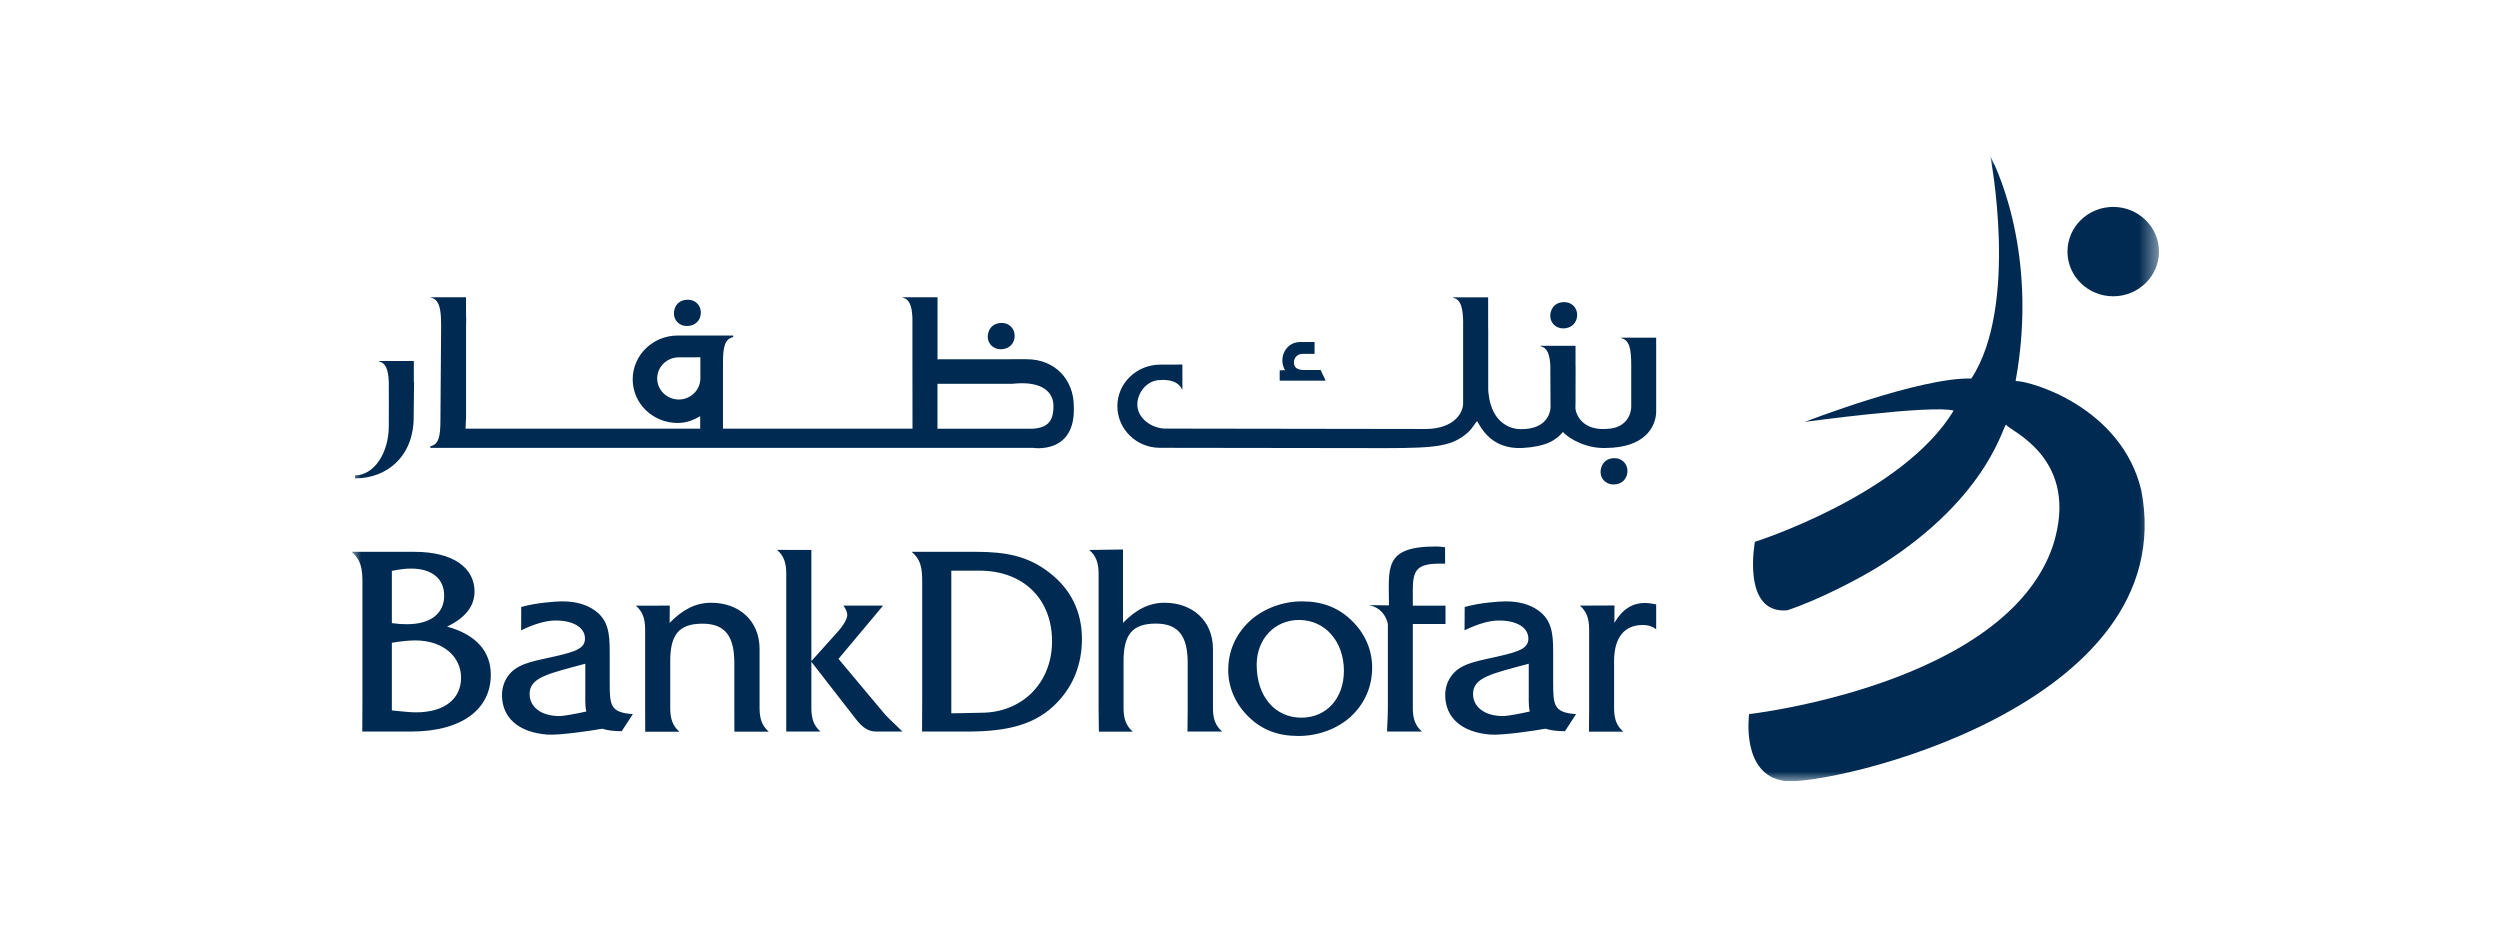 <svg width="128" height="48" viewBox="0 0 128 48" fill="none" xmlns="http://www.w3.org/2000/svg">
<g clip-path="url(#clip0_4361_26328)">
<mask id="mask0_4361_26328" style="mask-type:luminance" maskUnits="userSpaceOnUse" x="18" y="8" width="93" height="32">
<path d="M110.541 8H18V40H110.541V8Z" fill="white"/>
</mask>
<g mask="url(#mask0_4361_26328)">
<path d="M22.89 32.082C23.823 31.636 24.296 31.039 24.296 30.288C24.296 29.071 23.203 28.253 21.212 28.253H18C18.513 28.688 18.557 29.174 18.557 29.869V35.828C18.557 36.52 18.549 36.868 18.549 37.456H21.028C23.683 37.456 25.129 36.287 25.129 34.552C25.133 33.347 24.368 32.489 22.89 32.082ZM20.063 29.229C20.447 29.15 20.771 29.111 21.044 29.111C22.129 29.111 22.742 29.64 22.742 30.494C22.742 31.403 22.061 31.96 20.828 31.96C20.587 31.96 20.339 31.944 20.063 31.904V29.229ZM21.296 36.472C21.02 36.472 20.599 36.429 20.063 36.374V32.908C20.563 32.829 20.964 32.789 21.256 32.789C22.69 32.789 23.607 33.619 23.607 34.702C23.603 35.777 22.77 36.472 21.296 36.472ZM31.217 34.935V33.37C31.217 32.394 31.133 31.742 30.452 31.252C30.019 30.944 29.462 30.79 28.794 30.79C28.473 30.79 27.452 30.857 26.687 31.078L26.683 32.272C27.392 31.928 27.977 31.77 28.445 31.77C29.394 31.77 29.951 32.153 29.951 32.695C29.951 33.185 29.506 33.358 28.425 33.604C27.42 33.837 26.671 33.928 26.17 34.422C25.866 34.734 25.702 35.141 25.702 35.587C25.702 36.729 26.523 37.496 28.021 37.611C28.625 37.658 30.352 37.401 30.836 37.31C31.101 37.397 31.429 37.437 31.833 37.437L32.402 36.563C31.241 36.484 31.217 36.105 31.217 34.935ZM28.637 36.662C27.696 36.662 27.116 36.188 27.116 35.532C27.116 34.69 28.033 34.501 29.967 33.983V35.899C29.967 36.097 29.983 36.275 30.019 36.429C29.615 36.52 28.898 36.662 28.637 36.662ZM79.522 34.935V33.37C79.522 32.394 79.437 31.742 78.757 31.252C78.328 30.944 77.767 30.79 77.102 30.79C76.786 30.79 75.757 30.857 74.992 31.078L74.984 32.272C75.693 31.928 76.277 31.77 76.75 31.77C77.695 31.77 78.252 32.153 78.252 32.695C78.252 33.185 77.807 33.358 76.722 33.604C75.717 33.837 74.968 33.928 74.467 34.422C74.159 34.734 73.995 35.141 73.995 35.587C73.995 36.729 74.82 37.496 76.313 37.611C76.918 37.658 78.644 37.401 79.129 37.31C79.393 37.397 79.722 37.437 80.126 37.437L80.695 36.563C79.549 36.484 79.522 36.105 79.522 34.935ZM76.95 36.662C76.005 36.662 75.42 36.188 75.42 35.532C75.42 34.69 76.338 34.501 78.272 33.983V35.899C78.272 36.097 78.288 36.275 78.324 36.429C77.927 36.52 77.203 36.662 76.95 36.662ZM38.89 36.251V33.224C38.89 31.786 37.845 30.861 36.415 30.861C35.618 30.861 34.957 31.205 34.285 31.892L34.292 31.007C33.684 31.007 33.171 31.011 32.711 31.011H32.558C32.907 31.312 33.031 31.687 33.031 32.232V36.255C33.031 36.8 33.035 37.069 33.035 37.464H34.785C34.441 37.164 34.316 36.8 34.316 36.255V33.852C34.316 32.533 34.729 31.932 35.967 31.932C37.136 31.932 37.597 32.584 37.597 33.943V36.251C37.597 36.797 37.601 37.049 37.601 37.46H39.359C39.014 37.16 38.89 36.797 38.89 36.251ZM45.222 36.472L42.931 33.734L45.214 31.007H43.184C43.308 31.185 43.38 31.347 43.38 31.485C43.38 31.648 43.236 31.948 42.931 32.303L41.542 33.849V28.158C40.821 28.158 40.356 28.154 39.907 28.154H39.783C40.132 28.451 40.256 28.822 40.256 29.363V36.247C40.256 36.792 40.256 37.038 40.256 37.456H42.01C41.662 37.156 41.542 36.792 41.542 36.247V33.884L43.704 36.666C44.081 37.172 44.373 37.456 44.874 37.456H46.208C45.679 36.947 45.334 36.623 45.222 36.472ZM53.741 29.328C52.628 28.455 51.474 28.253 49.956 28.253H46.676C47.193 28.688 47.217 29.174 47.217 29.869V35.828C47.217 36.52 47.209 36.978 47.209 37.456H49.512C51.626 37.456 53.072 37.093 54.157 35.935C54.974 35.07 55.395 33.979 55.395 32.718C55.395 31.308 54.822 30.166 53.741 29.328ZM50.237 36.492C49.86 36.492 49.355 36.52 48.707 36.52V29.217H50.136C52.431 29.217 53.865 30.699 53.865 32.833C53.865 34.975 52.323 36.492 50.237 36.492ZM62.103 36.251V33.224C62.103 31.786 61.058 30.861 59.629 30.861C58.831 30.861 58.167 31.205 57.498 31.892V28.135C56.769 28.135 56.284 28.158 55.896 28.158H55.772C56.116 28.455 56.248 28.826 56.248 29.367V36.251C56.248 36.797 56.264 37.16 56.264 37.46H57.998C57.654 37.16 57.526 36.797 57.526 36.251V33.849C57.526 32.529 57.942 31.928 59.18 31.928C60.349 31.928 60.81 32.58 60.81 33.94V36.247C60.81 36.792 60.798 37.105 60.798 37.456H62.58C62.228 37.16 62.103 36.797 62.103 36.251ZM66.665 30.79C65.648 30.79 64.679 31.169 63.99 31.794C63.273 32.462 62.885 33.327 62.885 34.311C62.885 35.196 63.257 36.05 63.93 36.702C64.623 37.381 65.444 37.682 66.485 37.682C67.498 37.682 68.476 37.314 69.156 36.694C69.877 36.026 70.254 35.157 70.254 34.176C70.254 33.279 69.889 32.438 69.225 31.79C68.528 31.102 67.695 30.79 66.665 30.79ZM66.637 36.745C65.287 36.745 64.342 35.67 64.342 34.034C64.342 32.734 65.248 31.742 66.513 31.742C67.835 31.742 68.808 32.829 68.808 34.35C68.808 35.765 67.903 36.745 66.637 36.745ZM70.082 30.984H70.078C70.025 30.984 70.034 30.984 70.082 30.984ZM72.336 36.251V31.948H74.01V31.011H72.336V30.181C72.336 29.273 72.533 28.968 73.282 28.877C73.45 28.858 73.674 28.858 73.99 28.858L73.987 28.02C73.726 27.992 73.754 27.98 73.518 27.98C70.811 27.98 71.115 29.091 71.115 30.995C71.075 30.995 70.266 30.988 70.082 30.984C70.927 31.13 71.059 31.944 71.059 31.944V36.247C71.059 36.792 71.019 37.105 71.019 37.456H72.809C72.46 37.16 72.336 36.797 72.336 36.251ZM84.227 30.873C83.562 30.873 83.062 31.201 82.657 31.889L82.661 31C82.037 31 81.5 31.007 81.043 31.007H80.891C81.24 31.308 81.364 31.683 81.364 32.228V36.251C81.364 36.797 81.356 37.077 81.356 37.46H83.114C82.766 37.16 82.641 36.797 82.641 36.251V33.849C82.641 32.639 83.17 31.999 84.111 31.999C84.38 31.999 84.588 32.066 84.796 32.217V30.944C84.592 30.905 84.412 30.873 84.227 30.873Z" fill="#002A52"/>
<path d="M65.52 19.49H67.875L67.615 18.945H66.781C66.441 18.945 66.249 18.834 66.249 18.558C66.249 18.305 66.437 18.119 66.685 18.119H67.306V17.511H66.585C65.989 17.511 65.656 17.985 65.656 18.467C65.656 18.605 65.7 18.799 65.792 18.953L65.52 18.961V19.49ZM80.038 16.815C80.463 16.815 80.751 16.519 80.751 16.12C80.751 15.748 80.463 15.468 80.098 15.468C79.537 15.468 79.373 15.895 79.373 16.171C79.373 16.519 79.646 16.815 80.038 16.815ZM76.193 16.843V16.234V15.223H74.395V15.242C74.804 15.337 74.904 15.756 74.916 16.554H74.912V20.676C74.904 21.111 74.483 21.936 73.045 21.964L59.681 21.944C58.972 21.944 58.231 21.419 58.231 20.712C58.231 20.083 58.747 19.459 59.396 19.459C59.396 19.459 60.273 19.352 60.522 19.945H60.538V18.665L59.42 18.669C58.191 18.665 57.209 19.621 57.209 20.794C57.209 21.976 58.187 22.928 59.388 22.928L70.931 22.944C73.622 22.944 74.331 22.829 75.108 22.185C75.3 22.023 75.42 21.842 75.556 21.648C75.556 21.648 75.585 21.612 75.629 21.561C75.801 21.842 76.334 23.027 77.956 22.936C79.125 22.869 79.658 22.557 80.022 22.118C80.371 22.498 81.256 22.972 82.213 22.936C84.207 22.924 84.768 21.865 84.796 21.107V18.597V17.289H83.002V17.309C83.43 17.408 83.519 17.855 83.519 18.728V20.826C83.519 21.103 83.35 21.933 82.245 21.96C81.023 22.047 80.695 21.225 80.663 20.937V20.684H80.667V20.225C80.671 20.198 80.671 18.803 80.671 18.779H80.667V17.704H78.873V17.724C79.229 17.811 79.353 18.147 79.381 18.779H79.377C79.381 18.89 79.385 20.38 79.385 20.518L79.389 20.83C79.389 21.107 79.209 21.972 77.903 21.972C77.903 21.972 76.341 22.098 76.197 19.968V16.843H76.193ZM81.949 24.169C81.949 24.517 82.221 24.805 82.617 24.805C83.038 24.805 83.326 24.513 83.326 24.114C83.326 23.738 83.038 23.458 82.669 23.458C82.109 23.462 81.949 23.889 81.949 24.169ZM76.197 16.052V16.238V16.547V16.052ZM35.226 15.345C34.825 15.345 34.625 15.566 34.549 15.792C34.517 15.879 34.505 15.973 34.505 16.052C34.505 16.4 34.777 16.693 35.174 16.693C35.598 16.693 35.883 16.4 35.883 16.001C35.883 15.622 35.594 15.345 35.226 15.345ZM50.573 17.242C50.573 17.59 50.849 17.882 51.242 17.882C51.662 17.882 51.951 17.594 51.951 17.191C51.951 16.819 51.666 16.535 51.298 16.535C50.737 16.535 50.573 16.965 50.573 17.242ZM21.18 21.363C21.18 21.363 21.196 19.664 21.2 19.55H21.188V18.483H19.394V18.498C19.754 18.585 19.878 18.918 19.906 19.55C19.915 19.664 19.906 21.814 19.906 21.814C19.906 23.201 19.145 24.339 18.176 24.339V24.493C19.838 24.493 21.18 23.343 21.18 21.363ZM52.868 22.928C52.868 22.928 55.079 23.304 54.979 20.81C54.979 19.447 54.033 18.392 52.559 18.392L48.158 18.396C48.158 18.396 48.158 18.4 48.074 18.396L48.002 18.404V15.219H46.208V15.235C46.568 15.322 46.692 15.657 46.716 16.29V18.404C46.72 18.506 46.72 21.02 46.72 21.948H37.016V18.582C37.016 17.736 37.116 17.36 37.537 17.258V17.179H34.701C33.428 17.179 32.394 18.182 32.394 19.423C32.394 20.664 33.428 21.656 34.701 21.656C35.17 21.656 35.546 21.486 35.85 21.308V21.948H23.835L23.863 21.375V16.665C23.863 16.527 23.867 16.404 23.871 16.29H23.863L23.859 15.219H22.065V15.235C22.426 15.322 22.546 15.657 22.578 16.29C22.582 16.404 22.586 16.527 22.586 16.665L22.55 21.49C22.55 22.363 22.462 22.754 22.033 22.849V22.932H52.868V22.928ZM35.859 19.392C35.846 19.98 35.358 20.455 34.753 20.455C34.144 20.455 33.648 19.968 33.648 19.376C33.648 18.779 34.144 18.297 34.753 18.297L35.859 18.293V19.392ZM47.998 19.652H51.819C53.453 19.467 53.937 20.158 53.937 20.771C53.937 21.383 53.801 21.897 52.868 21.952H47.998V19.652Z" fill="#002A52"/>
<path d="M91.365 39.984C93.611 40.288 111.754 36.195 109.635 25.106C108.618 20.855 103.996 19.507 103.199 19.507C104.461 12.596 101.906 8 101.906 8C101.906 8 103.388 15.638 100.933 19.381C98.317 19.305 92.406 21.601 92.406 21.601C92.406 21.601 98.918 20.712 100.027 21.024C97.42 25.336 89.851 27.742 89.851 27.742C89.851 27.742 89.154 31.453 91.505 31.247C93.015 30.753 95.125 29.674 96.227 28.983C102.014 25.351 102.595 21.491 102.727 21.759C102.887 22.06 106.552 23.463 105.106 27.952C102.671 35.072 89.554 36.562 89.554 36.562C89.554 36.562 89.118 39.684 91.365 39.984Z" fill="#002A52"/>
<path d="M108.197 15.17C109.487 15.17 110.54 14.142 110.54 12.882C110.54 11.617 109.487 10.594 108.197 10.594C106.904 10.594 105.854 11.617 105.854 12.882C105.854 14.142 106.904 15.17 108.197 15.17Z" fill="#002A52"/>
</g>
</g>
<defs>
<clipPath id="clip0_4361_26328">
<rect width="92.54" height="32" fill="white" transform="translate(18 8)"/>
</clipPath>
</defs>
</svg>
